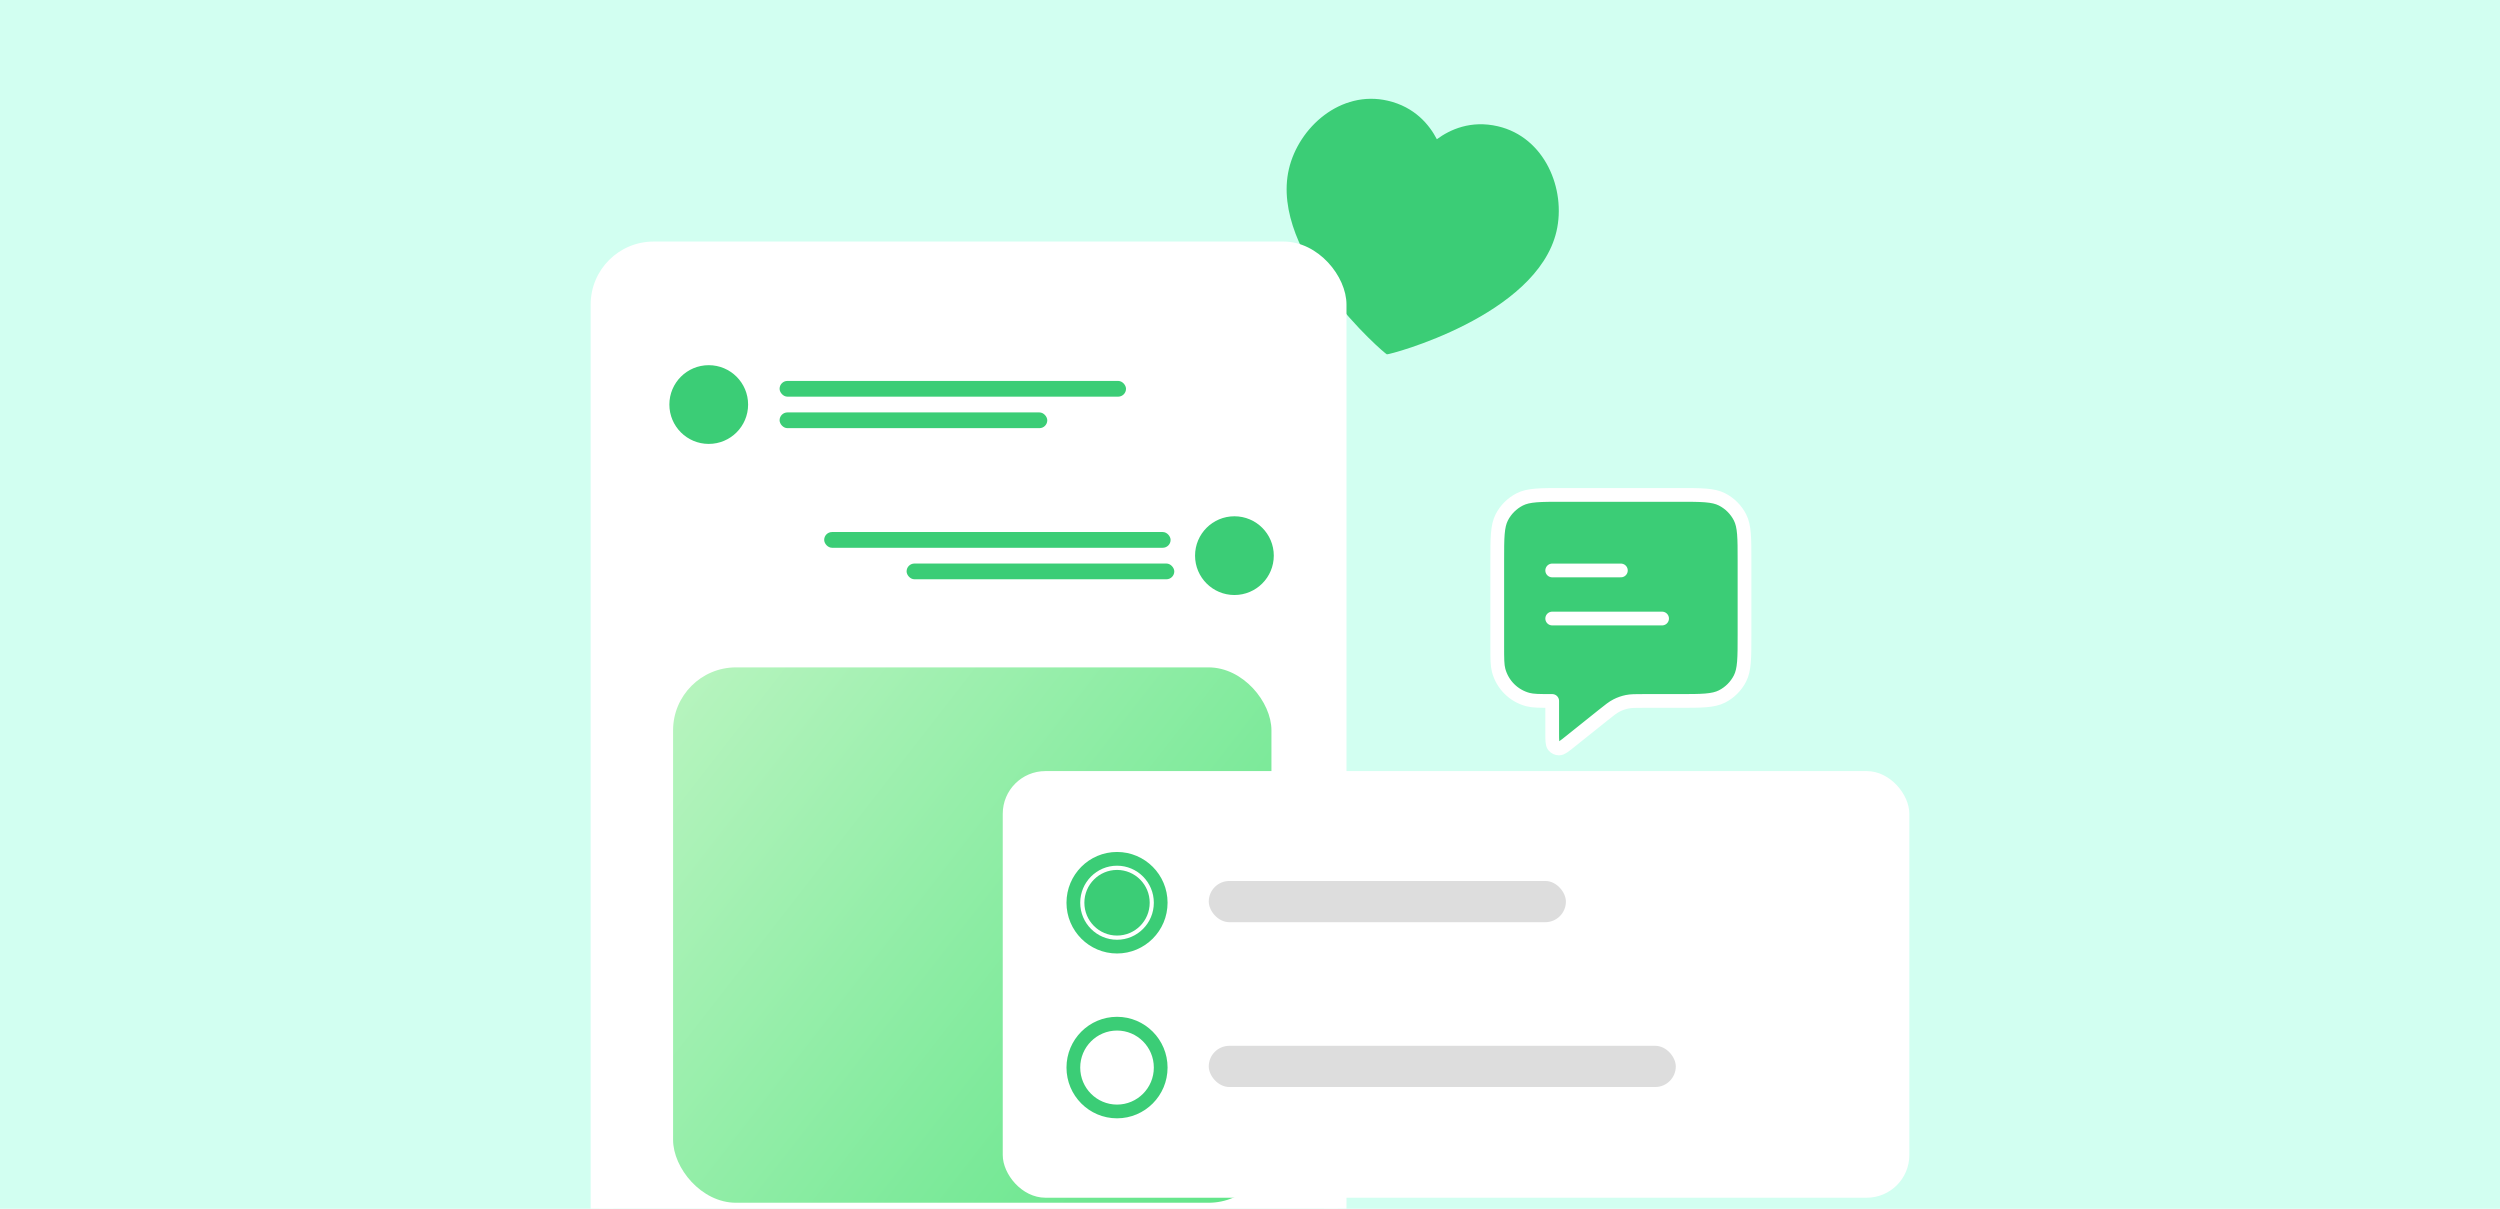 <svg width="182" height="88" viewBox="0 0 182 88" fill="none" xmlns="http://www.w3.org/2000/svg">
<g clip-path="url(#clip0_561_4426)">
<rect width="182" height="88" fill="#D2FFF1"/>
<g filter="url(#filter0_dd_561_4426)">
<path d="M109 34.829C109 33.149 109 32.309 109.327 31.667C109.615 31.103 110.074 30.644 110.638 30.356C111.28 30.029 112.12 30.029 113.8 30.029H122.2C123.88 30.029 124.72 30.029 125.362 30.356C125.926 30.644 126.385 31.103 126.673 31.667C127 32.309 127 33.149 127 34.829V40.229C127 41.91 127 42.749 126.673 43.391C126.385 43.956 125.926 44.415 125.362 44.702C124.72 45.029 123.88 45.029 122.2 45.029H119.684C119.06 45.029 118.748 45.029 118.449 45.09C118.184 45.145 117.928 45.235 117.687 45.358C117.416 45.496 117.173 45.691 116.685 46.081L114.3 47.989C113.884 48.322 113.676 48.489 113.501 48.489C113.348 48.489 113.204 48.42 113.109 48.301C113 48.164 113 47.898 113 47.365V45.029C112.07 45.029 111.605 45.029 111.224 44.927C110.188 44.65 109.38 43.841 109.102 42.806C109 42.424 109 41.959 109 41.029V34.829Z" fill="#3BCD76"/>
<path d="M113 35.529H118M113 39.029H121M113 45.029V47.365C113 47.898 113 48.164 113.109 48.301C113.204 48.42 113.348 48.489 113.501 48.489C113.676 48.489 113.884 48.322 114.3 47.989L116.685 46.081C117.173 45.691 117.416 45.496 117.687 45.358C117.928 45.235 118.184 45.145 118.449 45.09C118.748 45.029 119.06 45.029 119.684 45.029H122.2C123.88 45.029 124.72 45.029 125.362 44.702C125.926 44.415 126.385 43.956 126.673 43.391C127 42.749 127 41.91 127 40.229V34.829C127 33.149 127 32.309 126.673 31.667C126.385 31.103 125.926 30.644 125.362 30.356C124.72 30.029 123.88 30.029 122.2 30.029H113.8C112.12 30.029 111.28 30.029 110.638 30.356C110.074 30.644 109.615 31.103 109.327 31.667C109 32.309 109 33.149 109 34.829V41.029C109 41.959 109 42.424 109.102 42.806C109.38 43.841 110.188 44.65 111.224 44.927C111.605 45.029 112.07 45.029 113 45.029Z" stroke="white" strokeWidth="2" stroke-linecap="round" stroke-linejoin="round"/>
</g>
<path d="M109.042 9.192C112.473 9.989 114.02 13.79 113.313 16.836C111.88 23.006 101.139 25.836 100.966 25.796C100.793 25.755 92.398 18.482 93.831 12.312C94.538 9.266 97.602 6.535 101.033 7.332C103.003 7.79 104.059 9.086 104.603 10.136C105.553 9.433 107.072 8.735 109.042 9.192Z" fill="#3BCD76"/>
<g filter="url(#filter1_d_561_4426)">
<rect x="43" y="13" width="55.024" height="94" rx="4.585" fill="white"/>
<rect x="44.146" y="14.146" width="52.732" height="91.707" rx="3.439" stroke="white" strokeWidth="2.293"/>
<circle cx="51.596" cy="24.866" r="2.866" fill="#3BCD76"/>
<circle cx="89.866" cy="35.866" r="2.866" fill="#3BCD76"/>
<rect x="56.754" y="25.439" width="19.488" height="1.146" rx="0.573" fill="#3BCD76"/>
<rect x="66" y="36.44" width="19.488" height="1.146" rx="0.573" fill="#3BCD76"/>
<rect x="56.754" y="23.146" width="25.22" height="1.146" rx="0.573" fill="#3BCD76"/>
<rect x="60" y="34.147" width="25.22" height="1.146" rx="0.573" fill="#3BCD76"/>
<rect x="49" y="44" width="43.561" height="38.976" rx="4.585" fill="url(#paint0_linear_561_4426)"/>
</g>
<g filter="url(#filter2_d_561_4426)">
<rect x="73" y="53.029" width="66" height="31.059" rx="3.106" fill="white" shapeRendering="crispEdges"/>
<rect x="87.998" y="61.029" width="26" height="3" rx="1.5" fill="#DDDDDD"/>
<path d="M84.499 62.613C84.499 64.379 83.074 65.808 81.32 65.808C79.565 65.808 78.14 64.379 78.14 62.613C78.14 60.846 79.565 59.417 81.32 59.417C83.074 59.417 84.499 60.846 84.499 62.613Z" fill="white" stroke="#3BCD76" strokeWidth="0.776"/>
<ellipse cx="81.32" cy="62.614" rx="2.378" ry="2.389" fill="#3BCD76"/>
<rect x="87.998" y="73.029" width="34" height="3" rx="1.5" fill="#DDDDDD"/>
<path d="M84.499 74.613C84.499 76.379 83.074 77.808 81.32 77.808C79.565 77.808 78.14 76.379 78.14 74.613C78.14 72.847 79.565 71.418 81.32 71.418C83.074 71.418 84.499 72.847 84.499 74.613Z" fill="white" stroke="#3BCD76" strokeWidth="0.776"/>
</g>
</g>
<defs>
<filter id="filter0_dd_561_4426" x="103" y="28.029" width="30" height="30.459" filterUnits="userSpaceOnUse" colorInterpolationFilters="sRGB">
<feFlood floodOpacity="0" result="BackgroundImageFix"/>
<feColorMatrix in="SourceAlpha" type="matrix" values="0 0 0 0 0 0 0 0 0 0 0 0 0 0 0 0 0 0 127 0" result="hardAlpha"/>
<feMorphology radius="1" operator="erode" in="SourceAlpha" result="effect1_dropShadow_561_4426"/>
<feOffset dy="4"/>
<feGaussianBlur stdDeviation="3"/>
<feComposite in2="hardAlpha" operator="out"/>
<feColorMatrix type="matrix" values="0 0 0 0 0 0 0 0 0 0 0 0 0 0 0 0 0 0 0.1 0"/>
<feBlend mode="normal" in2="BackgroundImageFix" result="effect1_dropShadow_561_4426"/>
<feColorMatrix in="SourceAlpha" type="matrix" values="0 0 0 0 0 0 0 0 0 0 0 0 0 0 0 0 0 0 127 0" result="hardAlpha"/>
<feMorphology radius="2" operator="erode" in="SourceAlpha" result="effect2_dropShadow_561_4426"/>
<feOffset dy="2"/>
<feGaussianBlur stdDeviation="2"/>
<feComposite in2="hardAlpha" operator="out"/>
<feColorMatrix type="matrix" values="0 0 0 0 0 0 0 0 0 0 0 0 0 0 0 0 0 0 0.1 0"/>
<feBlend mode="normal" in2="effect1_dropShadow_561_4426" result="effect2_dropShadow_561_4426"/>
<feBlend mode="normal" in="SourceGraphic" in2="effect2_dropShadow_561_4426" result="shape"/>
</filter>
<filter id="filter1_d_561_4426" x="33.829" y="8.415" width="73.366" height="112.341" filterUnits="userSpaceOnUse" colorInterpolationFilters="sRGB">
<feFlood floodOpacity="0" result="BackgroundImageFix"/>
<feColorMatrix in="SourceAlpha" type="matrix" values="0 0 0 0 0 0 0 0 0 0 0 0 0 0 0 0 0 0 127 0" result="hardAlpha"/>
<feOffset dy="4.585"/>
<feGaussianBlur stdDeviation="4.585"/>
<feComposite in2="hardAlpha" operator="out"/>
<feColorMatrix type="matrix" values="0 0 0 0 0.42 0 0 0 0 0 0 0 0 0 0.078 0 0 0 0.1 0"/>
<feBlend mode="normal" in2="BackgroundImageFix" result="effect1_dropShadow_561_4426"/>
<feBlend mode="normal" in="SourceGraphic" in2="effect1_dropShadow_561_4426" result="shape"/>
</filter>
<filter id="filter2_d_561_4426" x="48.153" y="31.288" width="115.694" height="80.753" filterUnits="userSpaceOnUse" colorInterpolationFilters="sRGB">
<feFlood floodOpacity="0" result="BackgroundImageFix"/>
<feColorMatrix in="SourceAlpha" type="matrix" values="0 0 0 0 0 0 0 0 0 0 0 0 0 0 0 0 0 0 127 0" result="hardAlpha"/>
<feOffset dy="3.106"/>
<feGaussianBlur stdDeviation="12.424"/>
<feComposite in2="hardAlpha" operator="out"/>
<feColorMatrix type="matrix" values="0 0 0 0 0.533 0 0 0 0 0.533 0 0 0 0 0.533 0 0 0 0.2 0"/>
<feBlend mode="normal" in2="BackgroundImageFix" result="effect1_dropShadow_561_4426"/>
<feBlend mode="normal" in="SourceGraphic" in2="effect1_dropShadow_561_4426" result="shape"/>
</filter>
<linearGradient id="paint0_linear_561_4426" x1="16.5" y1="22.5" x2="128.098" y2="109.341" gradientUnits="userSpaceOnUse">
<stop stop-color="#F5FFE5"/>
<stop offset="1" stop-color="#19D85C"/>
</linearGradient>
<clipPath id="clip0_561_4426">
<rect width="182" height="88" fill="white"/>
</clipPath>
</defs>
</svg>
